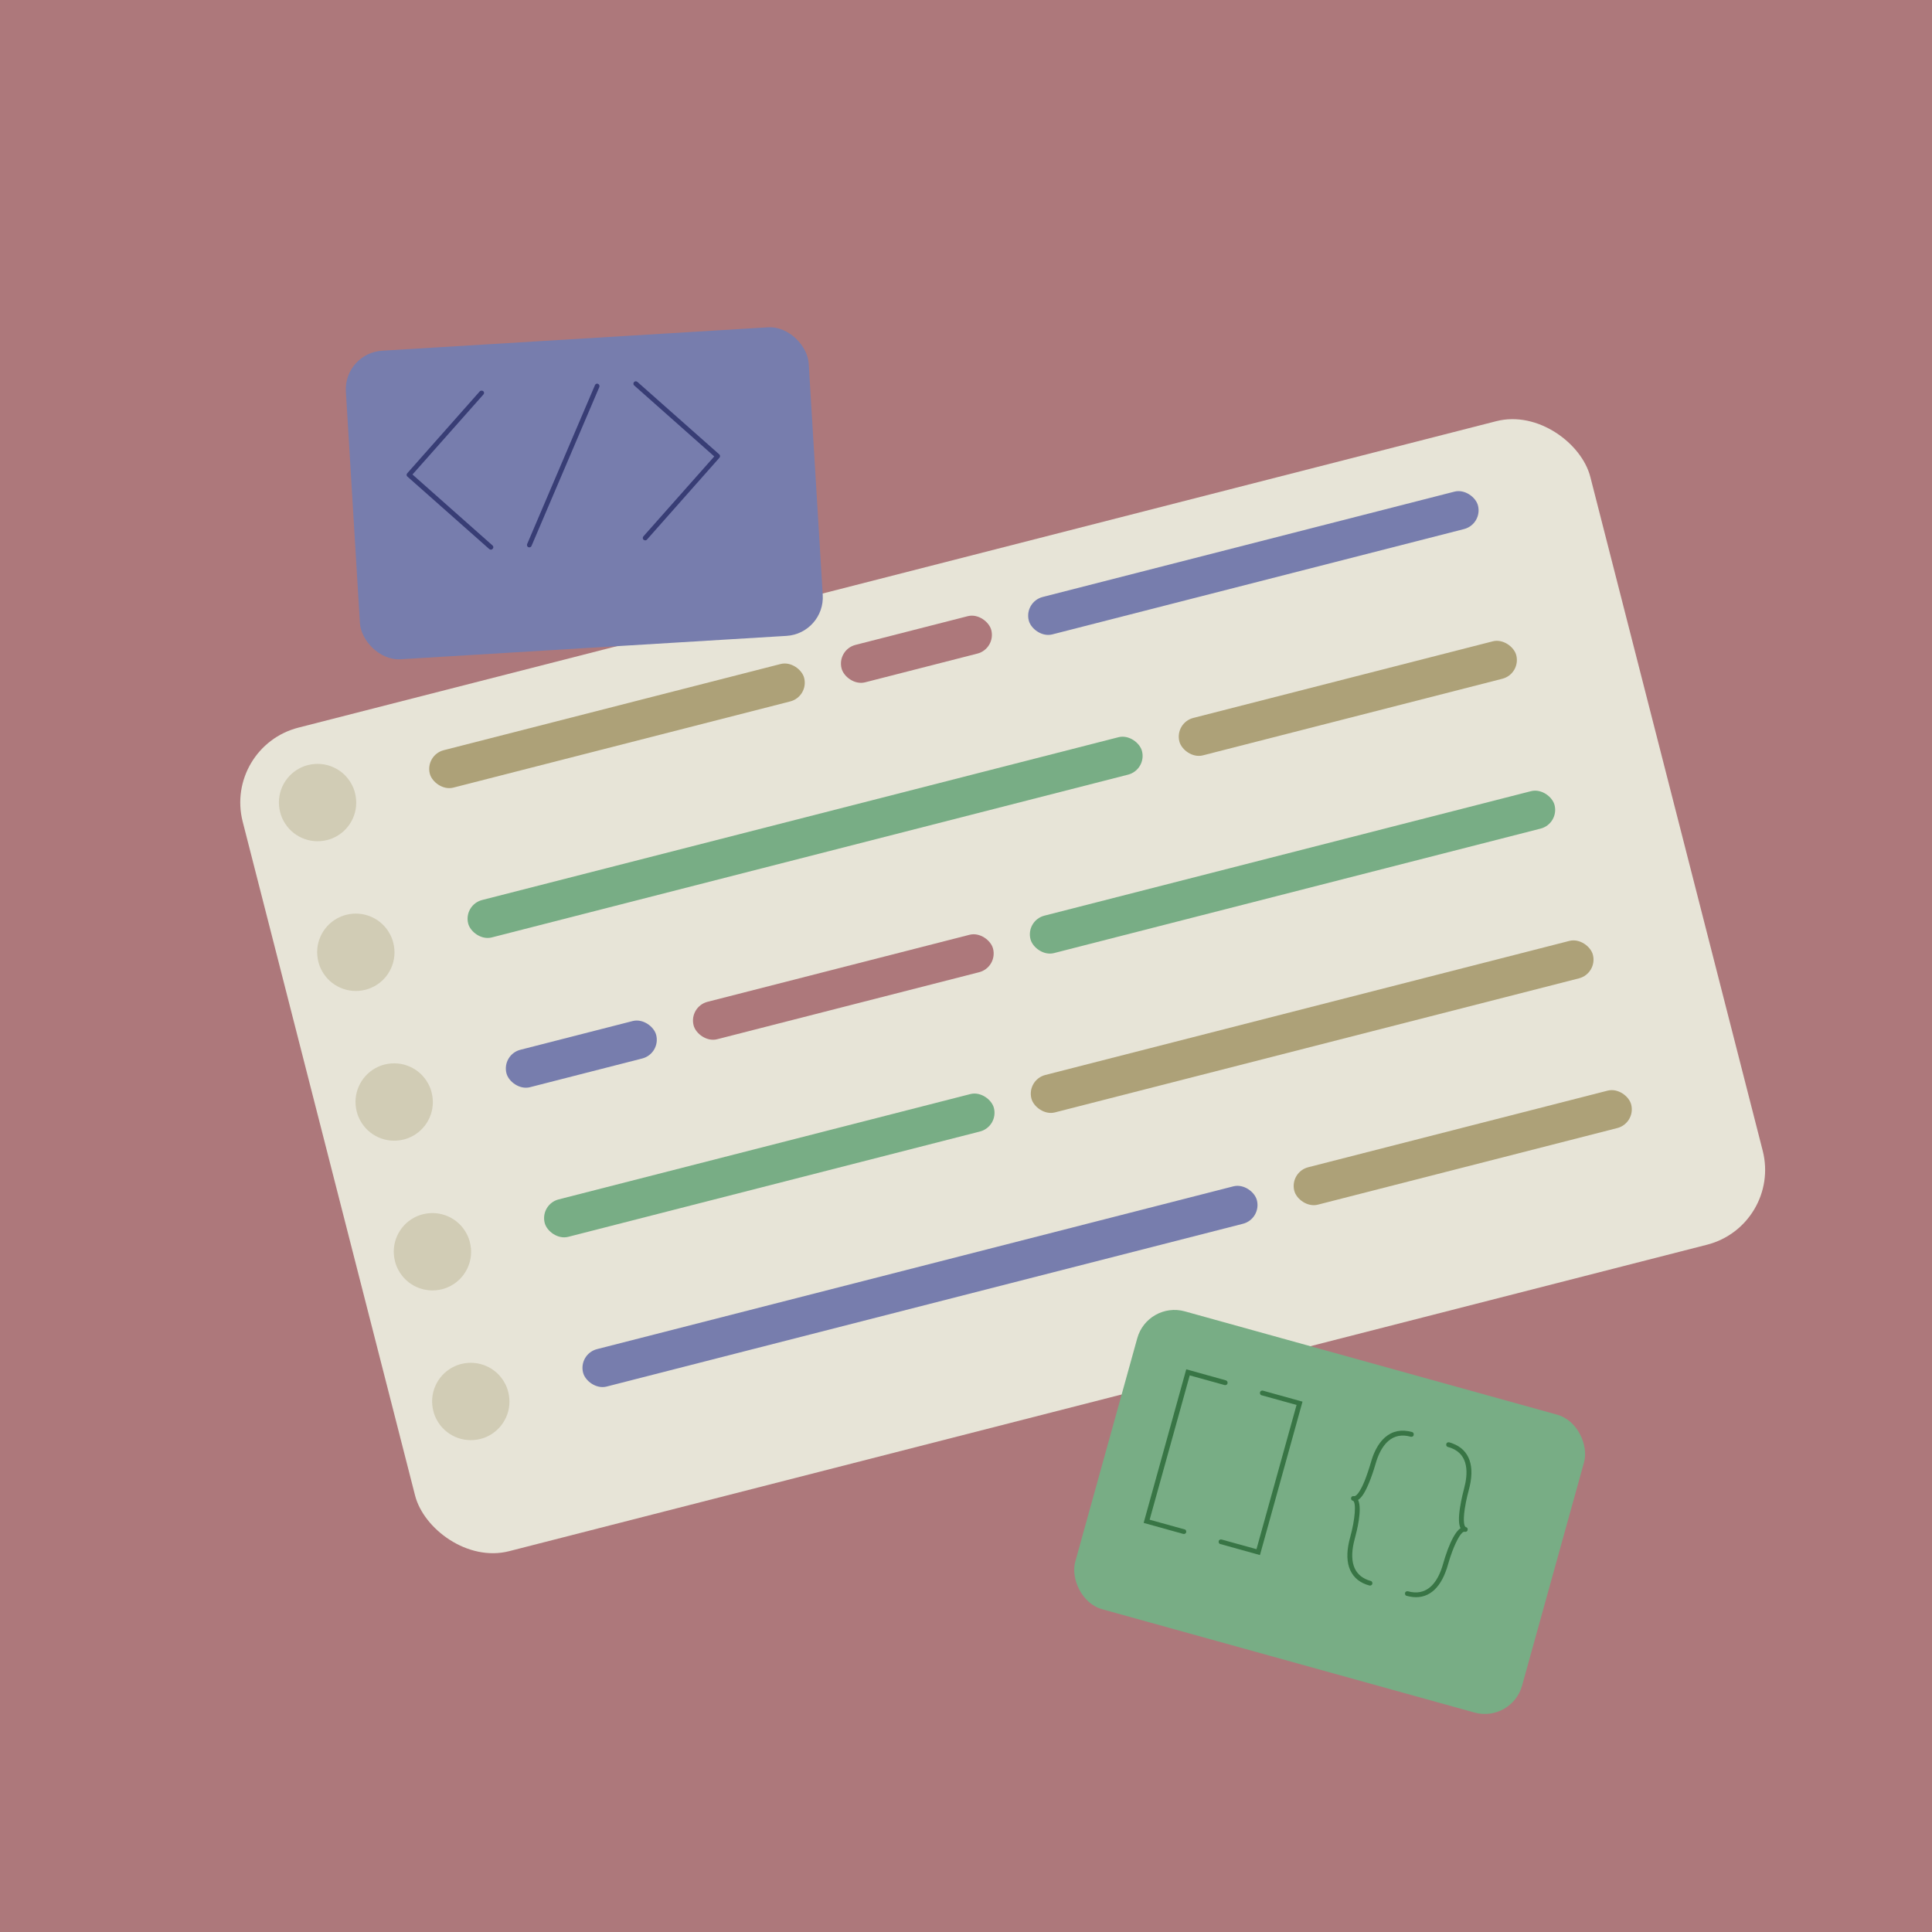 <?xml version="1.0" encoding="UTF-8"?>
<svg id="Illustration_x5F_Development" xmlns="http://www.w3.org/2000/svg" xmlns:xlink="http://www.w3.org/1999/xlink" viewBox="0 0 200 200">
  <defs>
    <filter id="drop-shadow-12" filterUnits="userSpaceOnUse">
      <feOffset dx="4" dy="4"/>
      <feGaussianBlur result="blur" stdDeviation="0"/>
      <feFlood flood-color="#181a19" flood-opacity="1"/>
      <feComposite in2="blur" operator="in"/>
      <feComposite in="SourceGraphic"/>
    </filter>
    <filter id="drop-shadow-12-1" x="20" y="40.47" width="161.85" height="121.48" filterUnits="userSpaceOnUse">
      <feOffset dx="4" dy="4"/>
      <feGaussianBlur result="blur-2" stdDeviation="0"/>
      <feFlood flood-color="#181a19" flood-opacity="1"/>
      <feComposite in2="blur-2" operator="in"/>
      <feComposite in="SourceGraphic"/>
    </filter>
    <filter id="drop-shadow-13" x="33.62" y="31" width="51.38" height="37.38" filterUnits="userSpaceOnUse">
      <feOffset dx="2" dy="3"/>
      <feGaussianBlur result="blur-3" stdDeviation="0"/>
      <feFlood flood-color="#181a19" flood-opacity="1"/>
      <feComposite in2="blur-3" operator="in"/>
      <feComposite in="SourceGraphic"/>
    </filter>
    <filter id="drop-shadow-14" x="110.04" y="132.18" width="54.96" height="44.82" filterUnits="userSpaceOnUse">
      <feOffset dx="2" dy="3"/>
      <feGaussianBlur result="blur-4" stdDeviation="0"/>
      <feFlood flood-color="#181a19" flood-opacity="1"/>
      <feComposite in2="blur-4" operator="in"/>
      <feComposite in="SourceGraphic"/>
    </filter>
  </defs>
  <rect width="200" height="200" style="fill: #ad787b;"/>
  <g>
    <rect x="26.93" y="55.21" width="144" height="88" rx="8" ry="8" transform="translate(-21.5 27.61) rotate(-14.35)" style="fill: #e7e4d7; filter: url(#drop-shadow-12-1);"/>
    <path d="M30.96,79.56c-1.57.85-2.43,2.69-1.96,4.51.08.33.2.63.36.92.85,1.58,2.69,2.43,4.51,1.97.33-.08.64-.21.92-.36,1.57-.85,2.43-2.69,1.96-4.51-.08-.33-.2-.63-.36-.92-.85-1.58-2.69-2.43-4.51-1.97-.33.08-.64.21-.92.36" style="fill: #d1ccb5;"/>
    <rect x="43.87" y="73.14" width="40" height="4" rx="2" ry="2" transform="translate(-16.63 18.17) rotate(-14.35)" style="fill: #ada178;"/>
    <rect x="47.34" y="84.68" width="72" height="4" rx="2" ry="2" transform="translate(-18.88 23.36) rotate(-14.35)" style="fill: #78ad85;"/>
    <rect x="86.87" y="65.21" width="16" height="4" rx="2" ry="2" transform="translate(-13.7 25.61) rotate(-14.35)" style="fill: #ad787b;"/>
    <rect x="52.17" y="107.12" width="16" height="4" rx="2" ry="2" transform="translate(-25.16 18.32) rotate(-14.35)" style="fill: #777dad;"/>
    <rect x="71.3" y="100.18" width="32" height="4" rx="2" ry="2" transform="translate(-22.6 24.82) rotate(-14.35)" style="fill: #ad787b;"/>
    <rect x="55.64" y="118.65" width="48" height="4" rx="2" ry="2" transform="translate(-27.42 23.5) rotate(-14.35)" style="fill: #78ad85;"/>
    <rect x="105.83" y="104.28" width="60" height="4" rx="2" ry="2" transform="translate(-22.1 36.98) rotate(-14.35)" style="fill: #ada178;"/>
    <rect x="105.8" y="88.28" width="56" height="4" rx="2" ry="2" transform="translate(-18.2 35.98) rotate(-14.35)" style="fill: #78ad85;"/>
    <rect x="121.53" y="70.3" width="36" height="4" rx="2" ry="2" transform="translate(-13.57 36.83) rotate(-14.35)" style="fill: #ada178;"/>
    <rect x="59.23" y="131.18" width="72" height="4" rx="2" ry="2" transform="translate(-30.03 27.75) rotate(-14.35)" style="fill: #777dad;"/>
    <rect x="133.42" y="116.81" width="36" height="4" rx="2" ry="2" transform="translate(-24.72 41.23) rotate(-14.35)" style="fill: #ada178;"/>
    <rect x="105.75" y="56.29" width="48" height="4" rx="2" ry="2" transform="translate(-10.4 33.97) rotate(-14.35)" style="fill: #777dad;"/>
    <path d="M34.92,95.06c-1.57.85-2.43,2.69-1.96,4.51.08.33.2.63.36.92.85,1.58,2.69,2.43,4.51,1.97.33-.08.63-.21.92-.36,1.57-.85,2.43-2.69,1.96-4.51-.08-.33-.2-.63-.36-.92-.85-1.58-2.69-2.43-4.51-1.97-.33.08-.63.21-.92.36" style="fill: #d1ccb5;"/>
    <path d="M38.89,110.56c-1.57.85-2.43,2.69-1.96,4.51.08.33.2.63.36.92.85,1.58,2.69,2.43,4.51,1.97.33-.08.64-.21.92-.36,1.57-.85,2.43-2.69,1.96-4.51-.08-.33-.2-.63-.36-.92-.85-1.58-2.69-2.43-4.51-1.97-.33.08-.64.21-.92.36" style="fill: #d1ccb5;"/>
    <path d="M42.85,126.06c-1.57.85-2.43,2.69-1.96,4.51.08.33.2.63.36.92.85,1.58,2.69,2.43,4.51,1.97.33-.08.63-.21.92-.36,1.57-.85,2.43-2.69,1.96-4.51-.08-.33-.2-.63-.36-.92-.85-1.58-2.69-2.43-4.51-1.97-.33.08-.64.21-.92.36" style="fill: #d1ccb5;"/>
    <path d="M46.82,141.56c-1.57.85-2.43,2.69-1.96,4.51.08.33.2.63.36.92.85,1.58,2.69,2.43,4.51,1.97.33-.08.64-.21.92-.36,1.57-.85,2.43-2.69,1.96-4.51-.08-.33-.2-.63-.36-.92-.85-1.58-2.69-2.43-4.51-1.97-.33.08-.64.21-.92.36" style="fill: #d1ccb5;"/>
  </g>
  <g>
    <rect x="34.31" y="32.19" width="48" height="32" rx="4" ry="4" transform="translate(-2.81 3.62) rotate(-3.47)" style="fill: #777dad; filter: url(#drop-shadow-13);"/>
    <g>
      <path d="M49.91,40.45c-.09-.02-.19,0-.25.07l-7.5,8.47s-.05.07-.06.1c-.02.09,0,.19.08.25l8.47,7.5.1.05c.09.02.19,0,.25-.08.03-.03.05-.07.06-.1.02-.09,0-.19-.08-.25l-8.28-7.34,7.34-8.28s.05-.07.06-.1c.02-.09,0-.19-.08-.25l-.1-.05" style="fill: #383d75;"/>
      <path d="M65.88,39.48c-.09-.02-.19,0-.25.08-.03.03-.05.07-.05.1-.02.09,0,.19.08.25l8.28,7.34-7.34,8.28s-.05.07-.05.1c-.02.09,0,.19.08.25l.1.05c.09.02.19,0,.25-.08l7.5-8.47s.05-.07.05-.1c.02-.09,0-.19-.08-.25l-8.47-7.5-.1-.05" style="fill: #383d75;"/>
      <path d="M61.88,39.72c-.12-.03-.24.03-.29.15l-7.02,16.45s0,.02-.01.04c-.03.12.03.24.14.29h.03c.12.04.24-.02.29-.13l7.02-16.45s0-.02.01-.04c.03-.12-.03-.24-.14-.29h-.04" style="fill: #383d75;"/>
    </g>
  </g>
  <g>
    <rect x="112.52" y="137.09" width="48" height="32" rx="4" ry="4" transform="translate(45.91 -30.93) rotate(15.51)" style="fill: #78ad85; filter: url(#drop-shadow-14);"/>
    <g>
      <path d="M146.2,148.25s-.02,0-.04-.01c-1.08-.3-2.02-.11-2.79.56-.51.45-.93,1.1-1.25,1.95-.08.23-.16.47-.23.72,0,0-.19.66-.46,1.4-.06.15-.12.31-.18.47-.54,1.31-.93,1.58-1.08,1.54-.13-.03-.26.03-.3.15v.02c-.04.13.03.26.15.3h.03c.37.15.24,1.92-.29,3.82-.33,1.2-.37,2.23-.11,3.05.28.86.87,1.47,1.76,1.8.11.04.23.08.35.11.12.03.25-.03.3-.15,0,0,0-.02,0-.02.03-.12-.02-.25-.14-.3,0,0-.02,0-.03,0-.1-.03-.2-.06-.3-.1-.74-.28-1.23-.78-1.46-1.49-.23-.73-.19-1.66.11-2.76.22-.8.8-3.1.35-4.04h0c.37-.23.73-.8,1.12-1.74.07-.16.13-.32.19-.48.28-.75.47-1.41.48-1.45.07-.24.14-.47.22-.68.29-.76.66-1.35,1.11-1.74.63-.55,1.41-.71,2.33-.45.13.03.26-.03.3-.16,0,0,0-.01,0-.02.03-.12-.01-.25-.14-.3" style="fill: #387545;"/>
      <path d="M150.36,149.42c-.11-.04-.22-.08-.34-.11-.13-.03-.26.03-.3.16,0,0,0,.01,0,.02-.03.13.02.25.16.3,0,0,.01,0,.02,0,.11.03.21.06.31.1,1.87.7,1.77,2.68,1.34,4.25-.01.04-.27.99-.42,1.99-.15,1-.13,1.68.06,2.07h0c-.52.35-.97,1.3-1.31,2.18-.22.59-.39,1.15-.48,1.47-.06.23-.14.45-.22.68-.53,1.42-1.54,2.72-3.43,2.2-.12-.03-.25.03-.3.15,0,0,0,.02,0,.02-.03.13.03.26.15.3h.02c1.82.51,3.23-.37,4.03-2.49.09-.23.17-.47.24-.73.14-.49.29-.96.45-1.38.47-1.25.99-2.11,1.28-2.03.13.03.26-.03.3-.15v-.02c.04-.12,0-.25-.13-.3-.01,0-.02,0-.04-.01,0,0,0,0,0,0-.16-.06-.32-.5-.12-1.88.14-.97.41-1.92.41-1.93.69-2.49.1-4.19-1.66-4.85" style="fill: #387545;"/>
      <path d="M126.93,142.9s-.02,0-.04-.01l-4.09-1.14-4.41,15.9,4.1,1.14c.13.03.25-.03.3-.15,0,0,0-.02,0-.02.03-.12-.02-.25-.14-.3,0,0-.02,0-.03,0l-3.61-1,4.15-14.94,3.61,1c.13.03.25-.03.3-.15,0,0,0-.02,0-.02.03-.12-.01-.25-.14-.3" style="fill: #387545;"/>
      <path d="M134.84,145.1l-4.1-1.14c-.13-.03-.25.03-.3.15,0,0,0,.02,0,.02-.03.12.01.25.13.3.01,0,.03,0,.04.01l3.61,1-4.15,14.93-3.61-1c-.13-.03-.25.03-.3.15,0,0,0,.02,0,.02-.03.13.03.26.15.3h.02s4.1,1.14,4.1,1.14l4.41-15.9" style="fill: #387545;"/>
    </g>
  </g>
</svg>